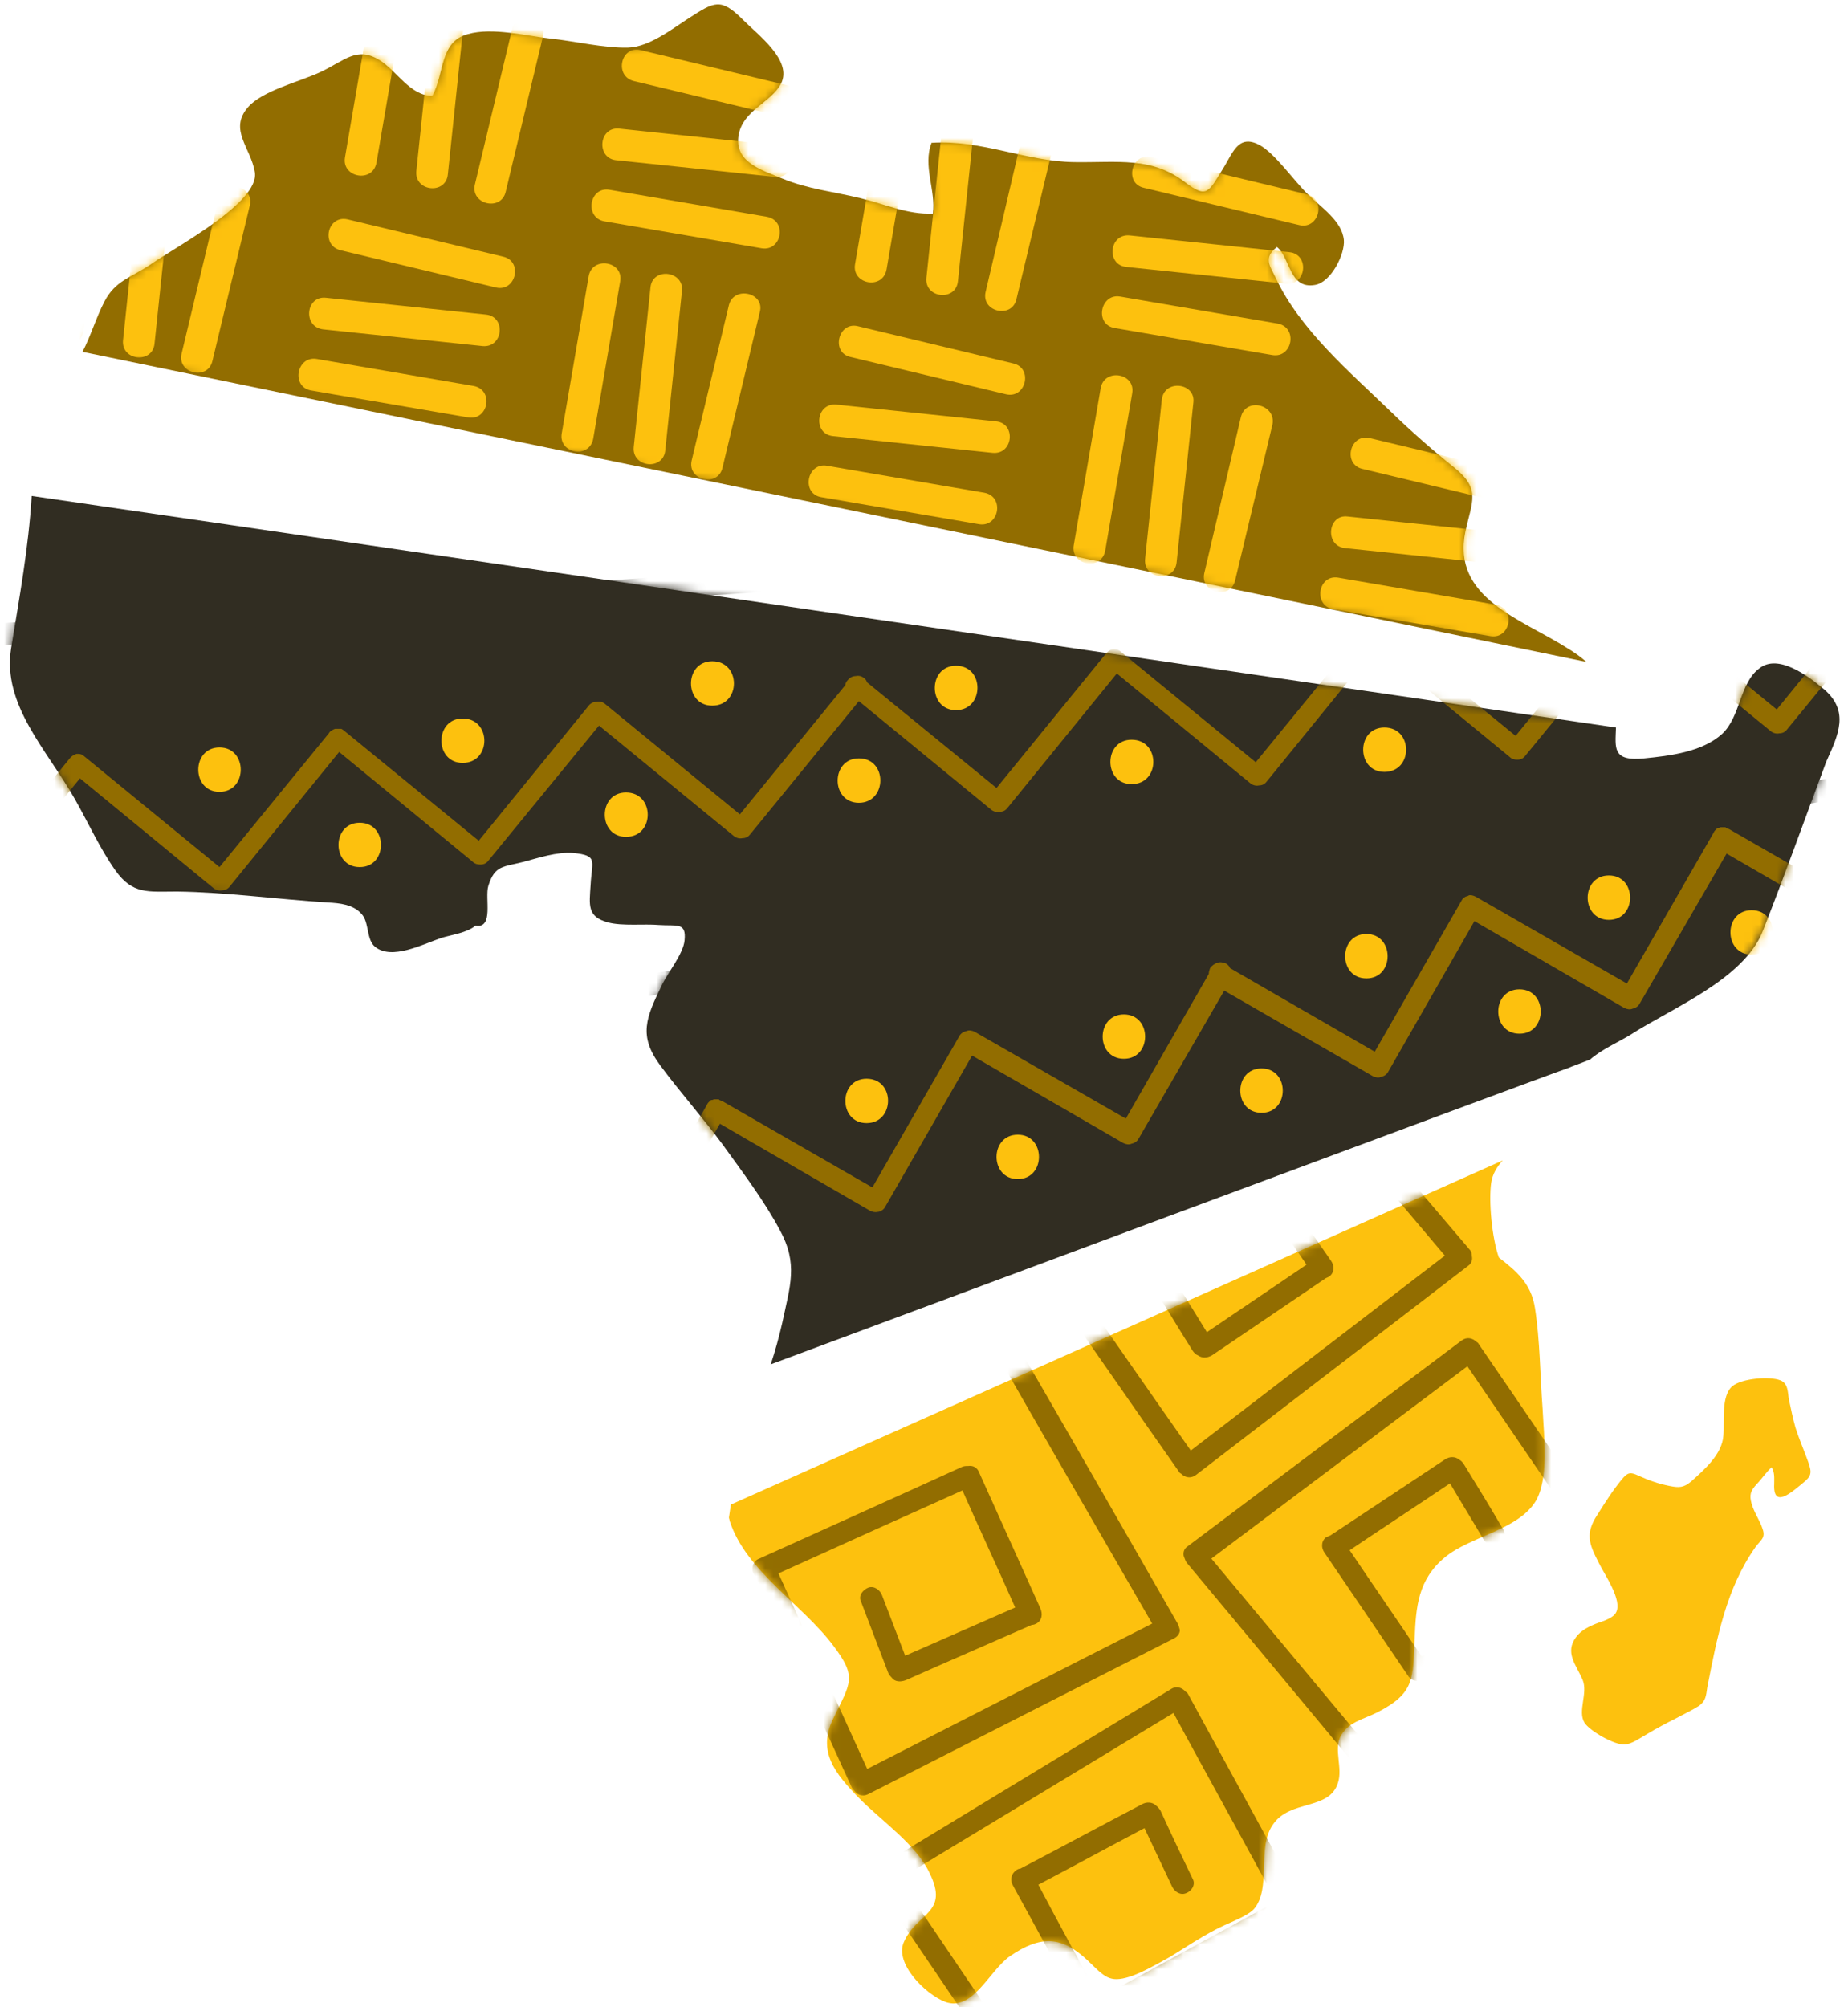 <svg width="221" height="240" viewBox="0 0 221 240" fill="none" xmlns="http://www.w3.org/2000/svg">
<path d="M189.712 79.154C189.019 78.538 188.25 78 187.481 77.538C181.942 74 173.558 71.538 175.25 63.538C176.019 60 177.096 58.538 174.019 56C171.327 53.846 168.712 51.538 166.25 49.154C161.481 44.538 155.481 39.462 152.558 33.231C151.865 31.769 151.019 30.846 152.712 29.538C154.327 30.846 154.173 34.615 157.25 34.077C159.173 33.769 160.865 30.385 160.712 28.692C160.481 26.385 157.942 24.769 156.404 23.231C154.789 21.692 152.404 18.231 150.558 17.308C148.019 16 147.404 18.385 146.173 20.308C144.558 22.923 144.327 23.769 141.789 21.846C137.712 18.692 133.712 19.462 128.481 19.385C122.635 19.308 117.481 16.692 111.404 17.077C110.327 19.846 111.942 22.769 111.558 25.538C108.558 25.692 105.789 24.385 102.865 23.692C99.712 22.923 96.635 22.616 93.635 21.385C91.019 20.308 87.789 19.385 88.327 16.154C88.865 13.154 92.173 12.308 93.404 10C94.789 7.231 90.712 4.231 88.789 2.308C86.173 -0.308 85.404 0.231 82.404 2.154C80.25 3.539 77.635 5.615 75.096 5.692C72.25 5.769 68.789 4.923 65.865 4.615C62.942 4.308 58.942 3.231 55.942 4.077C52.558 5 53.173 8.769 51.712 11.462C49.019 11.462 47.481 8.462 45.327 7.154C42.635 5.539 41.25 7.231 38.327 8.615C35.865 9.769 31.327 10.846 29.635 12.846C27.327 15.539 30.019 17.692 30.481 20.616C31.019 24.231 21.096 29.462 18.019 31.616C15.635 33.231 13.789 33.538 12.481 36.077C11.481 38 10.866 40.154 9.865 42.077L189.712 79.154Z" fill="#926D00"/>
<mask id="mask0" style="mask-type:alpha" maskUnits="userSpaceOnUse" x="9" y="0" width="181" height="80">
<path d="M189.712 79.154C189.019 78.538 188.25 78 187.481 77.538C181.942 74 173.558 71.538 175.25 63.538C176.019 60 177.096 58.538 174.019 56C171.327 53.846 168.712 51.538 166.25 49.154C161.481 44.538 155.481 39.462 152.558 33.231C151.865 31.769 151.019 30.846 152.712 29.538C154.327 30.846 154.173 34.615 157.25 34.077C159.173 33.769 160.865 30.385 160.712 28.692C160.481 26.385 157.942 24.769 156.404 23.231C154.789 21.692 152.404 18.231 150.558 17.308C148.019 16 147.404 18.385 146.173 20.308C144.558 22.923 144.327 23.769 141.789 21.846C137.712 18.692 133.712 19.462 128.481 19.385C122.635 19.308 117.481 16.692 111.404 17.077C110.327 19.846 111.942 22.769 111.558 25.538C108.558 25.692 105.789 24.385 102.865 23.692C99.712 22.923 96.635 22.616 93.635 21.385C91.019 20.308 87.789 19.385 88.327 16.154C88.865 13.154 92.173 12.308 93.404 10C94.789 7.231 90.712 4.231 88.789 2.308C86.173 -0.308 85.404 0.231 82.404 2.154C80.25 3.539 77.635 5.615 75.096 5.692C72.25 5.769 68.789 4.923 65.865 4.615C62.942 4.308 58.942 3.231 55.942 4.077C52.558 5 53.173 8.769 51.712 11.462C49.019 11.462 47.481 8.462 45.327 7.154C42.635 5.539 41.25 7.231 38.327 8.615C35.865 9.769 31.327 10.846 29.635 12.846C27.327 15.539 30.019 17.692 30.481 20.616C31.019 24.231 21.096 29.462 18.019 31.616C15.635 33.231 13.789 33.538 12.481 36.077C11.481 38 10.866 40.154 9.865 42.077L189.712 79.154Z" fill="#2A9E95"/>
</mask>
<g mask="url(#mask0)">
<path d="M44.481 2.47955e-05L41.25 18.846C40.865 21.231 44.558 21.923 45.019 19.462L48.25 0.615C48.635 -1.769 44.865 -2.462 44.481 2.47955e-05Z" fill="#FDC10E"/>
<path d="M51.788 1.385L49.788 20.462C49.558 22.923 53.327 23.308 53.558 20.846L55.558 1.769C55.865 -0.692 52.019 -1.077 51.788 1.385Z" fill="#FDC10E"/>
<path d="M61.25 3.462L56.788 22.077C56.25 24.462 59.942 25.308 60.481 22.923L64.942 4.308C65.481 2 61.788 1.077 61.25 3.462Z" fill="#FDC10E"/>
<path d="M72.25 26.462L91.096 29.692C93.481 30.077 94.173 26.385 91.712 25.923L72.865 22.692C70.481 22.308 69.865 26 72.25 26.462Z" fill="#FDC10E"/>
<path d="M73.635 19.154L92.712 21.154C95.173 21.385 95.558 17.615 93.096 17.385L74.096 15.385C71.635 15.077 71.25 18.846 73.635 19.154Z" fill="#FDC10E"/>
<path d="M75.788 9.692L94.404 14.154C96.788 14.692 97.635 11 95.25 10.462L76.635 6C74.25 5.385 73.404 9.077 75.788 9.692Z" fill="#FDC10E"/>
<path d="M105.481 12.769L102.25 31.615C101.865 34 105.558 34.692 106.019 32.231L109.25 13.385C109.635 11 105.942 10.385 105.481 12.769Z" fill="#FDC10E"/>
<path d="M112.788 14.154L110.788 33.231C110.558 35.692 114.327 36.077 114.558 33.615L116.558 14.539C116.865 12.154 113.096 11.692 112.788 14.154Z" fill="#FDC10E"/>
<path d="M122.25 16.231L117.865 34.923C117.327 37.308 121.019 38.154 121.558 35.769L126.019 17.154C126.558 14.769 122.865 13.846 122.25 16.231Z" fill="#FDC10E"/>
<path d="M133.327 39.231L152.173 42.462C154.558 42.846 155.25 39.154 152.788 38.692L133.942 35.462C131.558 35.077 130.865 38.846 133.327 39.231Z" fill="#FDC10E"/>
<path d="M134.712 31.923L153.788 33.923C156.25 34.154 156.635 30.385 154.173 30.154L135.096 28.154C132.635 27.923 132.25 31.692 134.712 31.923Z" fill="#FDC10E"/>
<path d="M136.788 22.462L155.404 26.923C157.788 27.462 158.635 23.769 156.25 23.231L137.635 18.769C135.327 18.231 134.404 21.923 136.788 22.462Z" fill="#FDC10E"/>
<path d="M9.404 20.231L6.173 39.077C5.788 41.462 9.481 42.154 9.942 39.692L13.173 20.846C13.558 18.462 9.865 17.769 9.404 20.231Z" fill="#FDC10E"/>
<path d="M16.712 21.615L14.712 40.692C14.481 43.154 18.25 43.538 18.481 41.077L20.481 22C20.788 19.615 17.019 19.154 16.712 21.615Z" fill="#FDC10E"/>
<path d="M26.173 23.692L21.712 42.308C21.173 44.692 24.865 45.538 25.404 43.154L29.865 24.615C30.481 22.231 26.788 21.308 26.173 23.692Z" fill="#FDC10E"/>
<path d="M37.173 46.692L56.019 49.923C58.404 50.308 59.096 46.615 56.635 46.154L37.865 42.923C35.481 42.538 34.788 46.231 37.173 46.692Z" fill="#FDC10E"/>
<path d="M38.635 39.385L57.712 41.385C60.173 41.615 60.558 37.846 58.096 37.615L39.019 35.615C36.558 35.308 36.173 39.077 38.635 39.385Z" fill="#FDC10E"/>
<path d="M40.711 29.923L59.327 34.385C61.711 34.923 62.558 31.231 60.173 30.692L41.558 26.231C39.173 25.692 38.327 29.308 40.711 29.923Z" fill="#FDC10E"/>
<path d="M70.404 33L67.173 51.846C66.788 54.231 70.481 54.923 70.942 52.462L74.173 33.615C74.558 31.231 70.865 30.616 70.404 33Z" fill="#FDC10E"/>
<path d="M77.788 34.385L75.788 53.462C75.558 55.923 79.327 56.308 79.558 53.846L81.558 34.769C81.788 32.385 78.019 31.923 77.788 34.385Z" fill="#FDC10E"/>
<path d="M87.173 36.462L82.712 55.077C82.173 57.462 85.865 58.308 86.404 55.923L90.865 37.308C91.481 35 87.789 34.154 87.173 36.462Z" fill="#FDC10E"/>
<path d="M98.25 59.462L117.096 62.692C119.481 63.077 120.173 59.385 117.711 58.923L98.865 55.692C96.481 55.308 95.788 59.077 98.25 59.462Z" fill="#FDC10E"/>
<path d="M99.635 52.154L118.711 54.154C121.173 54.385 121.558 50.615 119.096 50.385L100.019 48.385C97.558 48.154 97.173 51.923 99.635 52.154Z" fill="#FDC10E"/>
<path d="M101.712 42.692L120.327 47.154C122.712 47.692 123.558 44 121.173 43.462L102.558 39C100.25 38.462 99.327 42.154 101.712 42.692Z" fill="#FDC10E"/>
<path d="M131.635 46.385L128.404 65.231C128.019 67.615 131.711 68.308 132.173 65.846L135.404 47C135.788 44.615 132.096 44 131.635 46.385Z" fill="#FDC10E"/>
<path d="M138.942 47.769L136.942 66.846C136.712 69.308 140.481 69.692 140.712 67.231L142.712 48.154C143.019 45.769 139.25 45.308 138.942 47.769Z" fill="#FDC10E"/>
<path d="M148.404 49.846L144.019 68.538C143.481 70.923 147.173 71.769 147.712 69.385L152.173 50.769C152.635 48.385 149.019 47.462 148.404 49.846Z" fill="#FDC10E"/>
<path d="M159.404 72.846L178.25 76.077C180.635 76.462 181.327 72.769 178.865 72.308L160.019 69.077C157.635 68.692 157.019 72.385 159.404 72.846Z" fill="#FDC10E"/>
<path d="M160.788 65.538L179.865 67.538C182.327 67.769 182.711 64 180.25 63.769L161.173 61.769C158.788 61.462 158.404 65.231 160.788 65.538Z" fill="#FDC10E"/>
<path d="M162.942 56.077L181.558 60.538C183.942 61.077 184.788 57.385 182.404 56.846L163.788 52.385C161.404 51.846 160.558 55.538 162.942 56.077Z" fill="#FDC10E"/>
</g>
<path d="M183.558 156.385C183.096 153.462 181.327 152 179.25 150.385C178.404 148 178.019 143.615 178.327 141.462C178.481 140.385 179.019 139.539 179.712 138.769L87.404 179.923C87.327 180.462 87.25 180.923 87.173 181.462C87.173 181.615 87.25 181.692 87.25 181.846C89.173 187.846 95.865 191.769 99.635 196.769C102.558 200.615 101.712 201.231 99.635 205.539C97.712 209.462 99.865 212.077 102.712 215C105.327 217.692 109.558 220.539 111.173 224C113.558 228.846 109.635 228.692 108.096 232.231C106.942 234.769 110.635 238.462 113.019 239.385C116.327 240.615 118.327 235.615 120.788 233.923C124.481 231.385 127.019 231.538 130.096 234.462C132.096 236.385 132.635 237.154 135.096 236.385C136.558 235.923 138.558 234.769 139.942 234C141.712 232.923 143.404 231.769 145.327 230.769C146.558 230.077 149.096 229.231 149.942 228.308C152.096 225.846 150.25 220.923 152.25 218.154C154.327 215.154 159.019 216.539 160.019 213.154C160.558 211.462 159.558 209.308 160.25 207.769C161.173 205.923 162.865 205.692 164.712 204.769C169.25 202.462 168.942 200.692 169.173 196C169.327 192.154 169.558 188.923 172.788 186.231C175.865 183.692 181.481 183 183.635 179.539C185.25 176.846 184.635 171.769 184.481 168.539C184.173 164.462 184.173 160.308 183.558 156.385Z" fill="#FDC10E"/>
<path d="M216.25 174.846C216.712 176.154 216.635 176.539 215.558 177.385C214.25 178.462 212.019 180.462 212.173 177.462C212.173 176.769 212.25 176.077 211.865 175.462C211.25 176 210.635 176.923 210.096 177.462C209.327 178.308 209.173 178.769 209.481 179.846C209.789 180.923 210.481 181.846 210.788 182.846C211.173 183.923 210.558 184.154 209.942 185C206.404 190 205.327 195.923 204.173 201.769C204.019 202.769 204.019 203.385 203.173 204C202.327 204.539 201.327 205 200.481 205.462C199.25 206.077 198.096 206.692 196.942 207.385C196.25 207.769 195.096 208.615 194.25 208.615C193.096 208.692 190.096 207 189.481 206C188.635 204.615 189.942 202.462 189.25 200.846C188.481 199.077 187.096 197.615 188.481 195.769C189.096 194.923 190.096 194.462 191.096 194.077C191.789 193.846 192.942 193.462 193.25 192.846C194.096 191.385 191.788 188.154 191.173 186.846C190.019 184.615 189.558 183.385 191.019 181.154C191.942 179.692 192.865 178.231 193.942 176.923C194.635 176.077 194.942 176 195.942 176.462C197.096 177 198.404 177.462 199.635 177.692C200.788 177.923 201.327 177.923 202.25 177.154C203.789 175.769 205.942 173.923 206.096 171.692C206.25 170.077 205.789 166.923 207.173 165.769C208.25 164.846 211.635 164.539 212.942 165.077C213.865 165.462 213.788 166.539 213.942 167.385C214.173 168.462 214.404 169.615 214.712 170.692C215.173 172.154 215.788 173.539 216.25 174.846Z" fill="#FDC10E"/>
<mask id="mask1" style="mask-type:alpha" maskUnits="userSpaceOnUse" x="87" y="138" width="98" height="102">
<path d="M183.558 156.385C183.096 153.462 181.327 152 179.25 150.385C178.404 148 178.019 143.615 178.327 141.462C178.481 140.385 179.019 139.539 179.712 138.769L87.404 179.923C87.327 180.462 87.25 180.923 87.173 181.462C87.173 181.615 87.25 181.692 87.25 181.846C89.173 187.846 95.865 191.769 99.635 196.769C102.558 200.615 101.712 201.231 99.635 205.539C97.712 209.462 99.865 212.077 102.712 215C105.327 217.692 109.558 220.539 111.173 224C113.558 228.846 109.635 228.692 108.096 232.231C106.942 234.769 110.635 238.462 113.019 239.385C116.327 240.615 118.327 235.615 120.788 233.923C124.481 231.385 127.019 231.538 130.096 234.462C132.096 236.385 132.635 237.154 135.096 236.385C136.558 235.923 138.558 234.769 139.942 234C141.712 232.923 143.404 231.769 145.327 230.769C146.558 230.077 149.096 229.231 149.942 228.308C152.096 225.846 150.25 220.923 152.25 218.154C154.327 215.154 159.019 216.539 160.019 213.154C160.558 211.462 159.558 209.308 160.25 207.769C161.173 205.923 162.865 205.692 164.712 204.769C169.25 202.462 168.942 200.692 169.173 196C169.327 192.154 169.558 188.923 172.788 186.231C175.865 183.692 181.481 183 183.635 179.539C185.25 176.846 184.635 171.769 184.481 168.539C184.173 164.462 184.173 160.308 183.558 156.385Z" fill="#FFA436"/>
</mask>
<g mask="url(#mask1)">
<path d="M140.788 194.077C134.173 182.538 127.558 171 120.865 159.462C120.019 158 117.711 159.308 118.558 160.769C124.942 171.923 131.327 183 137.788 194.154C126.404 199.923 115.019 205.769 103.711 211.538C100.173 203.769 96.635 196 93.096 188.154C100.404 184.846 107.711 181.538 115.096 178.231C117.173 182.923 119.327 187.538 121.404 192.231C117.019 194.154 112.635 196.077 108.25 198C107.327 195.615 106.404 193.154 105.481 190.769C105.25 190.154 104.558 189.615 103.865 189.846C103.25 190.077 102.635 190.769 102.942 191.462C104.019 194.308 105.096 197.077 106.173 199.923C106.25 200.154 106.404 200.385 106.635 200.615C107.019 201.154 107.711 201.154 108.327 200.923C113.327 198.692 118.327 196.538 123.404 194.308C123.635 194.308 123.788 194.231 123.942 194.154C124.635 193.769 124.711 193 124.404 192.308L117.019 175.923C116.788 175.462 116.327 175.231 115.788 175.308C115.481 175.308 115.25 175.308 114.942 175.462C106.865 179.154 98.788 182.769 90.635 186.462C90.019 186.769 89.788 187.692 90.173 188.308C90.25 188.385 90.327 188.538 90.404 188.615C94.25 197 98.019 205.385 101.865 213.769C101.942 213.923 102.019 214 102.096 214.077C102.481 214.615 103.096 214.923 103.865 214.538L140.404 195.923C140.865 195.692 141.096 195.308 141.096 194.923C141.019 194.615 140.942 194.308 140.788 194.077Z" fill="#926D00"/>
<path d="M142.019 187C150.558 197.231 159.019 207.462 167.558 217.692C168.635 219 170.711 217.308 169.558 216C161.327 206.154 153.096 196.231 144.865 186.385C155.096 178.692 165.25 171.077 175.481 163.385C180.327 170.462 185.096 177.538 189.942 184.538C183.327 189.077 176.635 193.538 170.019 198.077C167.173 193.846 164.25 189.615 161.404 185.385C165.404 182.692 169.404 180.077 173.404 177.385C174.711 179.615 176.096 181.846 177.404 184.077C177.788 184.692 178.481 185.077 179.173 184.692C179.788 184.385 180.173 183.538 179.788 182.923C178.25 180.308 176.711 177.769 175.096 175.154C174.942 174.923 174.788 174.692 174.481 174.538C174.019 174.154 173.327 174.154 172.788 174.538C168.25 177.538 163.635 180.615 159.096 183.615C158.942 183.692 158.711 183.769 158.558 183.846C157.942 184.385 158.019 185.154 158.404 185.692L168.481 200.539C168.788 200.923 169.327 201.077 169.788 201C170.096 201 170.327 200.846 170.558 200.692C177.942 195.692 185.25 190.692 192.635 185.692C193.25 185.308 193.25 184.308 192.788 183.846C192.711 183.769 192.635 183.692 192.481 183.615C187.25 176 182.096 168.385 176.865 160.769C176.788 160.615 176.711 160.539 176.558 160.462C176.096 160 175.404 159.846 174.788 160.308L142.019 184.923C141.558 185.231 141.481 185.692 141.558 186.077C141.711 186.462 141.788 186.769 142.019 187Z" fill="#926D00"/>
<path d="M175.711 149.385C167.096 139.231 158.481 129.154 149.865 119C148.788 117.692 146.711 119.462 147.865 120.769C156.173 130.539 164.481 140.308 172.788 150.154C162.635 157.923 152.558 165.692 142.404 173.462C137.481 166.462 132.635 159.462 127.711 152.385C134.327 147.769 140.942 143.231 147.481 138.615C150.404 142.846 153.327 147 156.25 151.231C152.25 153.923 148.327 156.615 144.327 159.308C142.942 157.077 141.635 154.923 140.25 152.692C139.865 152.077 139.173 151.692 138.481 152.077C137.865 152.385 137.481 153.231 137.865 153.846C139.481 156.385 141.019 159 142.635 161.539C142.788 161.769 143.019 162 143.25 162.077C143.788 162.462 144.404 162.385 144.942 162.077C149.481 159 154.019 155.923 158.558 152.846C158.711 152.769 158.942 152.692 159.019 152.615C159.635 152.077 159.558 151.308 159.173 150.769L148.942 136C148.635 135.615 148.096 135.462 147.635 135.615C147.327 135.615 147.096 135.769 146.865 135.923C139.558 141 132.25 146.077 124.942 151.154C124.327 151.539 124.404 152.539 124.788 153C124.865 153.077 124.942 153.154 125.096 153.231C130.404 160.769 135.635 168.385 140.942 175.923C141.019 176.077 141.096 176.154 141.25 176.231C141.711 176.692 142.404 176.846 143.019 176.385L175.558 151.385C176.019 151.077 176.096 150.615 176.019 150.231C176.019 149.846 175.942 149.615 175.711 149.385Z" fill="#926D00"/>
<path d="M104.635 225.154C112.096 236.154 119.558 247.154 127.019 258.154C127.942 259.539 130.173 258.077 129.173 256.615C121.942 246 114.788 235.385 107.558 224.692C118.481 218.077 129.404 211.462 140.327 204.846C144.404 212.385 148.558 219.846 152.635 227.385C145.558 231.231 138.481 235.077 131.481 238.923C129.019 234.385 126.558 229.923 124.173 225.385C128.404 223.154 132.635 220.846 136.865 218.615C137.942 220.923 139.096 223.308 140.173 225.615C140.481 226.231 141.173 226.692 141.865 226.385C142.481 226.154 143.019 225.385 142.635 224.692C141.327 222 140.019 219.231 138.788 216.538C138.635 216.308 138.481 216.077 138.25 215.923C137.788 215.462 137.096 215.462 136.558 215.769C131.712 218.308 126.865 220.923 122.019 223.462C121.865 223.462 121.635 223.538 121.481 223.692C120.865 224.154 120.788 224.923 121.173 225.539L129.788 241.308C130.019 241.769 130.558 241.923 131.019 241.846C131.327 241.846 131.558 241.769 131.865 241.615C139.635 237.385 147.481 233.154 155.25 228.923C155.865 228.615 155.942 227.615 155.558 227.077C155.481 227 155.404 226.846 155.327 226.846C150.942 218.769 146.481 210.692 142.096 202.615C142.019 202.462 141.942 202.385 141.788 202.308C141.404 201.846 140.712 201.539 140.019 202L104.942 223.308C104.481 223.615 104.327 224 104.327 224.385C104.404 224.615 104.481 224.846 104.635 225.154Z" fill="#926D00"/>
</g>
<path d="M218.173 82.462C216.173 80.769 212.635 78.154 210.404 79.923C208.019 81.692 208.173 85.692 205.942 87.769C203.558 89.923 199.712 90.385 196.635 90.692C192.789 91.077 193.173 89.462 193.25 87L3.789 59.308C3.404 65.615 2.327 71.385 1.327 77.538C0.25 84.308 5.635 89.692 8.942 95.538C10.558 98.385 11.942 101.461 13.789 104.077C15.866 107 17.712 106.615 21.173 106.615C27.019 106.692 33.173 107.538 39.173 107.923C40.635 108 42.25 108.154 43.25 109.308C44.173 110.308 43.789 112.385 44.865 113.231C46.865 114.846 50.558 112.923 52.789 112.154C54.096 111.769 55.865 111.538 56.865 110.692C59.096 111.077 57.942 107.385 58.404 105.923C59.173 103.461 60.173 103.692 62.558 103.077C64.327 102.615 66.558 101.846 68.558 102C71.558 102.308 70.789 102.923 70.635 105.769C70.481 108.231 70.173 109.615 72.712 110.308C74.404 110.769 77.096 110.461 78.789 110.615C80.942 110.769 82.096 110.231 81.865 112.461C81.712 114.077 79.865 116.308 79.173 117.769C77.25 121.692 76.327 123.846 78.942 127.385C81.327 130.615 84.019 133.615 86.404 136.846C88.789 140.154 91.404 143.615 93.25 147.077C95.481 151.154 94.481 153.769 93.558 158.154C93.173 159.846 92.712 161.538 92.173 163.154C92.173 163.154 186.942 127.846 187.404 127.769C188.327 127.385 189.25 127.077 190.173 126.692C191.481 125.538 193.404 124.692 194.942 123.769C199.942 120.538 208.481 117.154 210.789 111.385C213.404 104.769 215.866 97.846 218.404 91.077C219.866 87.846 221.173 85.077 218.173 82.462Z" fill="#312D22"/>
<mask id="mask2" style="mask-type:alpha" maskUnits="userSpaceOnUse" x="1" y="59" width="219" height="105">
<path d="M218.173 82.462C216.173 80.769 212.635 78.154 210.404 79.923C208.019 81.692 208.173 85.692 205.942 87.769C203.558 89.923 199.712 90.385 196.635 90.692C192.789 91.077 193.173 89.462 193.25 87L3.789 59.308C3.404 65.615 2.327 71.385 1.327 77.538C0.25 84.308 5.635 89.692 8.942 95.538C10.558 98.385 11.942 101.461 13.789 104.077C15.866 107 17.712 106.615 21.173 106.615C27.019 106.692 33.173 107.538 39.173 107.923C40.635 108 42.25 108.154 43.25 109.308C44.173 110.308 43.789 112.385 44.865 113.231C46.865 114.846 50.558 112.923 52.789 112.154C54.096 111.769 55.865 111.538 56.865 110.692C59.096 111.077 57.942 107.385 58.404 105.923C59.173 103.461 60.173 103.692 62.558 103.077C64.327 102.615 66.558 101.846 68.558 102C71.558 102.308 70.789 102.923 70.635 105.769C70.481 108.231 70.173 109.615 72.712 110.308C74.404 110.769 77.096 110.461 78.789 110.615C80.942 110.769 82.096 110.231 81.865 112.461C81.712 114.077 79.865 116.308 79.173 117.769C77.25 121.692 76.327 123.846 78.942 127.385C81.327 130.615 84.019 133.615 86.404 136.846C88.789 140.154 91.404 143.615 93.25 147.077C95.481 151.154 94.481 153.769 93.558 158.154C93.173 159.846 92.712 161.538 92.173 163.154C92.173 163.154 186.942 127.846 187.404 127.769C188.327 127.385 189.25 127.077 190.173 126.692C191.481 125.538 193.404 124.692 194.942 123.769C199.942 120.538 208.481 117.154 210.789 111.385C213.404 104.769 215.866 97.846 218.404 91.077C219.866 87.846 221.173 85.077 218.173 82.462Z" fill="#CC3737"/>
</mask>
<g mask="url(#mask2)">
<path d="M192.404 104.692C189.019 104.692 189.019 110 192.404 110C195.789 110 195.789 104.692 192.404 104.692Z" fill="#FDC10E"/>
<path d="M209.481 108.846C206.096 108.846 206.096 114.154 209.481 114.154C212.865 114.154 212.865 108.846 209.481 108.846Z" fill="#FDC10E"/>
<path d="M225.096 93.231C224.865 92.462 224.173 92.154 223.481 92.308C202.173 95.846 180.789 99.385 159.481 102.923L95.788 113.461C83.788 115.461 71.865 117.461 59.865 119.385C59.173 119.538 58.788 120.385 58.942 121C59.173 121.769 59.865 122.077 60.558 121.923C81.865 118.385 103.25 114.846 124.558 111.308L188.25 100.769C200.25 98.769 212.173 96.769 224.173 94.846C224.865 94.769 225.25 93.846 225.096 93.231Z" fill="#312D22"/>
<path d="M227.635 70.231L213.712 87.231C213.481 87.538 213.173 87.692 212.789 87.692C212.481 87.769 212.096 87.692 211.789 87.462L195.635 74.231L182.404 90.385C182.173 90.692 181.866 90.846 181.481 90.846C181.404 90.846 181.404 90.846 181.404 90.846C181.096 90.846 180.789 90.769 180.558 90.538L164.558 77.385L151.481 93.462C151.25 93.769 150.942 93.923 150.558 93.923C150.25 94 149.866 93.923 149.558 93.692L133.558 80.538L120.481 96.615C120.25 96.923 119.942 97.077 119.558 97.077C119.25 97.154 118.866 97.077 118.558 96.846L102.712 83.846L89.712 99.769C89.481 100.077 89.173 100.231 88.789 100.231C88.481 100.308 88.096 100.231 87.789 100L71.635 86.769L58.404 102.923C58.173 103.231 57.865 103.385 57.481 103.385C57.404 103.385 57.404 103.385 57.404 103.385C57.096 103.385 56.789 103.308 56.558 103.077L40.558 89.923L27.481 106C27.25 106.308 26.942 106.461 26.558 106.461C26.25 106.538 25.866 106.461 25.558 106.231L9.558 93.077L-3.519 109.154C-3.75 109.461 -4.058 109.615 -4.442 109.615C-4.75 109.692 -5.134 109.615 -5.442 109.385L-22.442 95.385C-22.981 94.923 -23.058 94.231 -22.596 93.692C-22.134 93.154 -21.442 93.077 -20.904 93.538L-4.75 106.769L8.404 90.615C8.635 90.385 8.866 90.231 9.173 90.154C9.25 90.154 9.25 90.154 9.327 90.154C9.635 90.154 9.866 90.231 10.096 90.462L26.25 103.692L39.327 87.692C39.404 87.538 39.481 87.462 39.635 87.385C39.712 87.308 39.789 87.308 39.865 87.231C39.943 87.231 40.019 87.154 40.096 87.154C40.173 87.154 40.25 87.154 40.327 87.154H40.404C40.481 87.154 40.558 87.154 40.635 87.154H40.712H40.789C40.866 87.154 40.943 87.231 40.943 87.231C41.096 87.308 41.173 87.385 41.25 87.462L57.25 100.538L70.404 84.385C70.635 84.077 71.019 83.923 71.327 83.923C71.712 83.846 72.019 83.923 72.327 84.154L88.481 97.385L101.096 81.923C101.096 81.692 101.25 81.462 101.404 81.308C101.635 81 102.019 80.846 102.327 80.846C102.712 80.769 103.019 80.846 103.327 81.077C103.558 81.231 103.635 81.462 103.712 81.615L119.173 94.231L132.327 78.077C132.558 77.846 132.789 77.692 133.096 77.615C133.173 77.615 133.173 77.615 133.25 77.615C133.481 77.615 133.789 77.692 134.019 77.923L150.173 91.154L163.25 75.154C163.327 75 163.404 74.923 163.558 74.846C163.635 74.769 163.712 74.769 163.789 74.692C163.866 74.692 163.942 74.615 164.019 74.615H164.096C164.173 74.615 164.25 74.615 164.327 74.615H164.404C164.481 74.615 164.558 74.615 164.635 74.615H164.712H164.789C164.866 74.615 164.942 74.692 164.942 74.692C165.096 74.769 165.173 74.846 165.25 74.923L181.25 88L194.404 71.846C194.635 71.538 195.019 71.385 195.327 71.385C195.712 71.308 196.019 71.385 196.327 71.615L212.481 84.846L225.635 68.692C226.096 68.154 226.789 68.077 227.327 68.538C227.942 68.923 228.096 69.692 227.635 70.231Z" fill="#926D00"/>
<path d="M267.481 84.692L256.558 103.769C256.404 104.077 256.096 104.308 255.712 104.385C255.404 104.538 255.019 104.462 254.712 104.308L236.635 93.846L226.25 111.923C226.096 112.231 225.789 112.462 225.404 112.538C225.404 112.538 225.327 112.538 225.327 112.615C225.019 112.692 224.712 112.615 224.404 112.462L206.481 102.077L196.096 120C195.943 120.308 195.635 120.538 195.25 120.615C194.943 120.769 194.558 120.692 194.25 120.538L176.327 110.154L166.019 128.154C165.866 128.462 165.558 128.692 165.173 128.769C164.866 128.923 164.481 128.846 164.173 128.692L146.404 118.462L136.173 136.154C136.019 136.462 135.712 136.692 135.327 136.769C135.019 136.923 134.635 136.846 134.327 136.692L116.25 126.231L105.866 144.308C105.712 144.615 105.404 144.846 105.019 144.923H104.943C104.635 145 104.327 144.923 104.019 144.769L86.096 134.385L75.789 152.308C75.635 152.615 75.327 152.846 74.943 152.923C74.635 153.077 74.25 153 73.943 152.846L56.02 142.462L45.712 160.462C45.558 160.769 45.25 161 44.866 161.077C44.558 161.231 44.173 161.154 43.866 161L24.789 150C24.173 149.615 24.02 148.923 24.327 148.308C24.712 147.692 25.404 147.538 26.02 147.846L44.02 158.308L54.404 140.231C54.558 139.923 54.789 139.769 55.096 139.692C55.096 139.692 55.173 139.692 55.25 139.615C55.481 139.538 55.789 139.615 56.096 139.769L74.173 150.154L84.481 132.231C84.558 132.077 84.635 131.923 84.712 131.846C84.789 131.769 84.866 131.692 84.943 131.615C85.019 131.538 85.096 131.538 85.173 131.538C85.25 131.538 85.327 131.462 85.404 131.462H85.481C85.558 131.462 85.635 131.462 85.712 131.462H85.789H85.866C85.943 131.462 86.019 131.462 86.019 131.538C86.173 131.615 86.25 131.615 86.404 131.692L104.327 142L114.712 123.923C114.866 123.615 115.173 123.385 115.558 123.308C115.866 123.154 116.25 123.231 116.558 123.385L134.635 133.769L144.558 116.462C144.558 116.231 144.635 116 144.712 115.769C144.943 115.462 145.25 115.231 145.558 115.154C145.866 115 146.25 115.077 146.635 115.231C146.866 115.385 147.019 115.538 147.096 115.769L164.404 125.769L174.789 107.692C174.943 107.385 175.173 107.231 175.481 107.154C175.558 107.154 175.558 107.154 175.635 107.077C175.866 107 176.173 107.077 176.481 107.231L194.558 117.615L204.866 99.692C204.943 99.538 205.019 99.385 205.096 99.308C205.173 99.231 205.25 99.154 205.327 99.077C205.404 99 205.481 99 205.558 99C205.635 99 205.712 98.923 205.789 98.923H205.866C205.943 98.923 206.02 98.923 206.096 98.923H206.173H206.25C206.327 98.923 206.404 98.923 206.404 99C206.558 99.077 206.635 99.077 206.789 99.154L224.712 109.462L235.096 91.385C235.25 91.077 235.558 90.846 235.943 90.769C236.25 90.615 236.635 90.692 236.943 90.846L255.019 101.231L265.404 83.154C265.712 82.538 266.481 82.385 267.096 82.692C267.635 83.385 267.789 84.077 267.481 84.692Z" fill="#926D00"/>
<path d="M26.25 89.385C22.866 89.385 22.866 94.692 26.25 94.692C29.635 94.692 29.635 89.385 26.25 89.385Z" fill="#FDC10E"/>
<path d="M43.019 98.385C39.635 98.385 39.635 103.692 43.019 103.692C46.404 103.692 46.404 98.385 43.019 98.385Z" fill="#FDC10E"/>
<path d="M55.327 85.923C51.943 85.923 51.943 91.231 55.327 91.231C58.789 91.231 58.789 85.923 55.327 85.923Z" fill="#FDC10E"/>
<path d="M74.865 94.769C71.481 94.769 71.481 100.077 74.865 100.077C78.327 100.077 78.327 94.769 74.865 94.769Z" fill="#FDC10E"/>
<path d="M85.173 79.077C81.788 79.077 81.788 84.385 85.173 84.385C88.635 84.385 88.635 79.077 85.173 79.077Z" fill="#FDC10E"/>
<path d="M102.712 90.692C99.327 90.692 99.327 96 102.712 96C106.096 96 106.173 90.692 102.712 90.692Z" fill="#FDC10E"/>
<path d="M114.327 79.615C110.942 79.615 110.942 84.923 114.327 84.923C117.712 84.923 117.789 79.615 114.327 79.615Z" fill="#FDC10E"/>
<path d="M135.327 88.462C131.943 88.462 131.943 93.769 135.327 93.769C138.789 93.769 138.789 88.462 135.327 88.462Z" fill="#FDC10E"/>
<path d="M165.558 87C162.173 87 162.173 92.308 165.558 92.308C169.019 92.308 169.019 87 165.558 87Z" fill="#FDC10E"/>
<path d="M103.635 129C100.25 129 100.25 134.308 103.635 134.308C107.019 134.308 107.096 129 103.635 129Z" fill="#FDC10E"/>
<path d="M121.712 135.692C118.327 135.692 118.327 141 121.712 141C125.096 141 125.096 135.692 121.712 135.692Z" fill="#FDC10E"/>
<path d="M134.404 121.308C131.019 121.308 131.019 126.615 134.404 126.615C137.789 126.615 137.789 121.308 134.404 121.308Z" fill="#FDC10E"/>
<path d="M150.866 127.769C147.481 127.769 147.481 133.077 150.866 133.077C154.25 133.077 154.25 127.769 150.866 127.769Z" fill="#FDC10E"/>
<path d="M163.404 111.692C160.019 111.692 160.019 117 163.404 117C166.789 117 166.789 111.692 163.404 111.692Z" fill="#FDC10E"/>
<path d="M181.712 118.308C178.327 118.308 178.327 123.615 181.712 123.615C185.096 123.615 185.096 118.308 181.712 118.308Z" fill="#FDC10E"/>
<path d="M149.327 65.231C149.173 64.462 148.481 64.077 147.789 64.154C126.25 65.692 104.635 67.154 83.096 68.692L18.712 73.231C6.635 74.077 -5.519 74.923 -17.596 75.769C-18.288 75.846 -18.75 76.692 -18.673 77.308C-18.519 78.077 -17.827 78.462 -17.135 78.385C4.404 76.846 26.019 75.385 47.558 73.846L111.942 69.308C124.019 68.462 136.173 67.615 148.25 66.769C148.942 66.769 149.404 65.923 149.327 65.231Z" fill="#312D22"/>
</g>
</svg>
